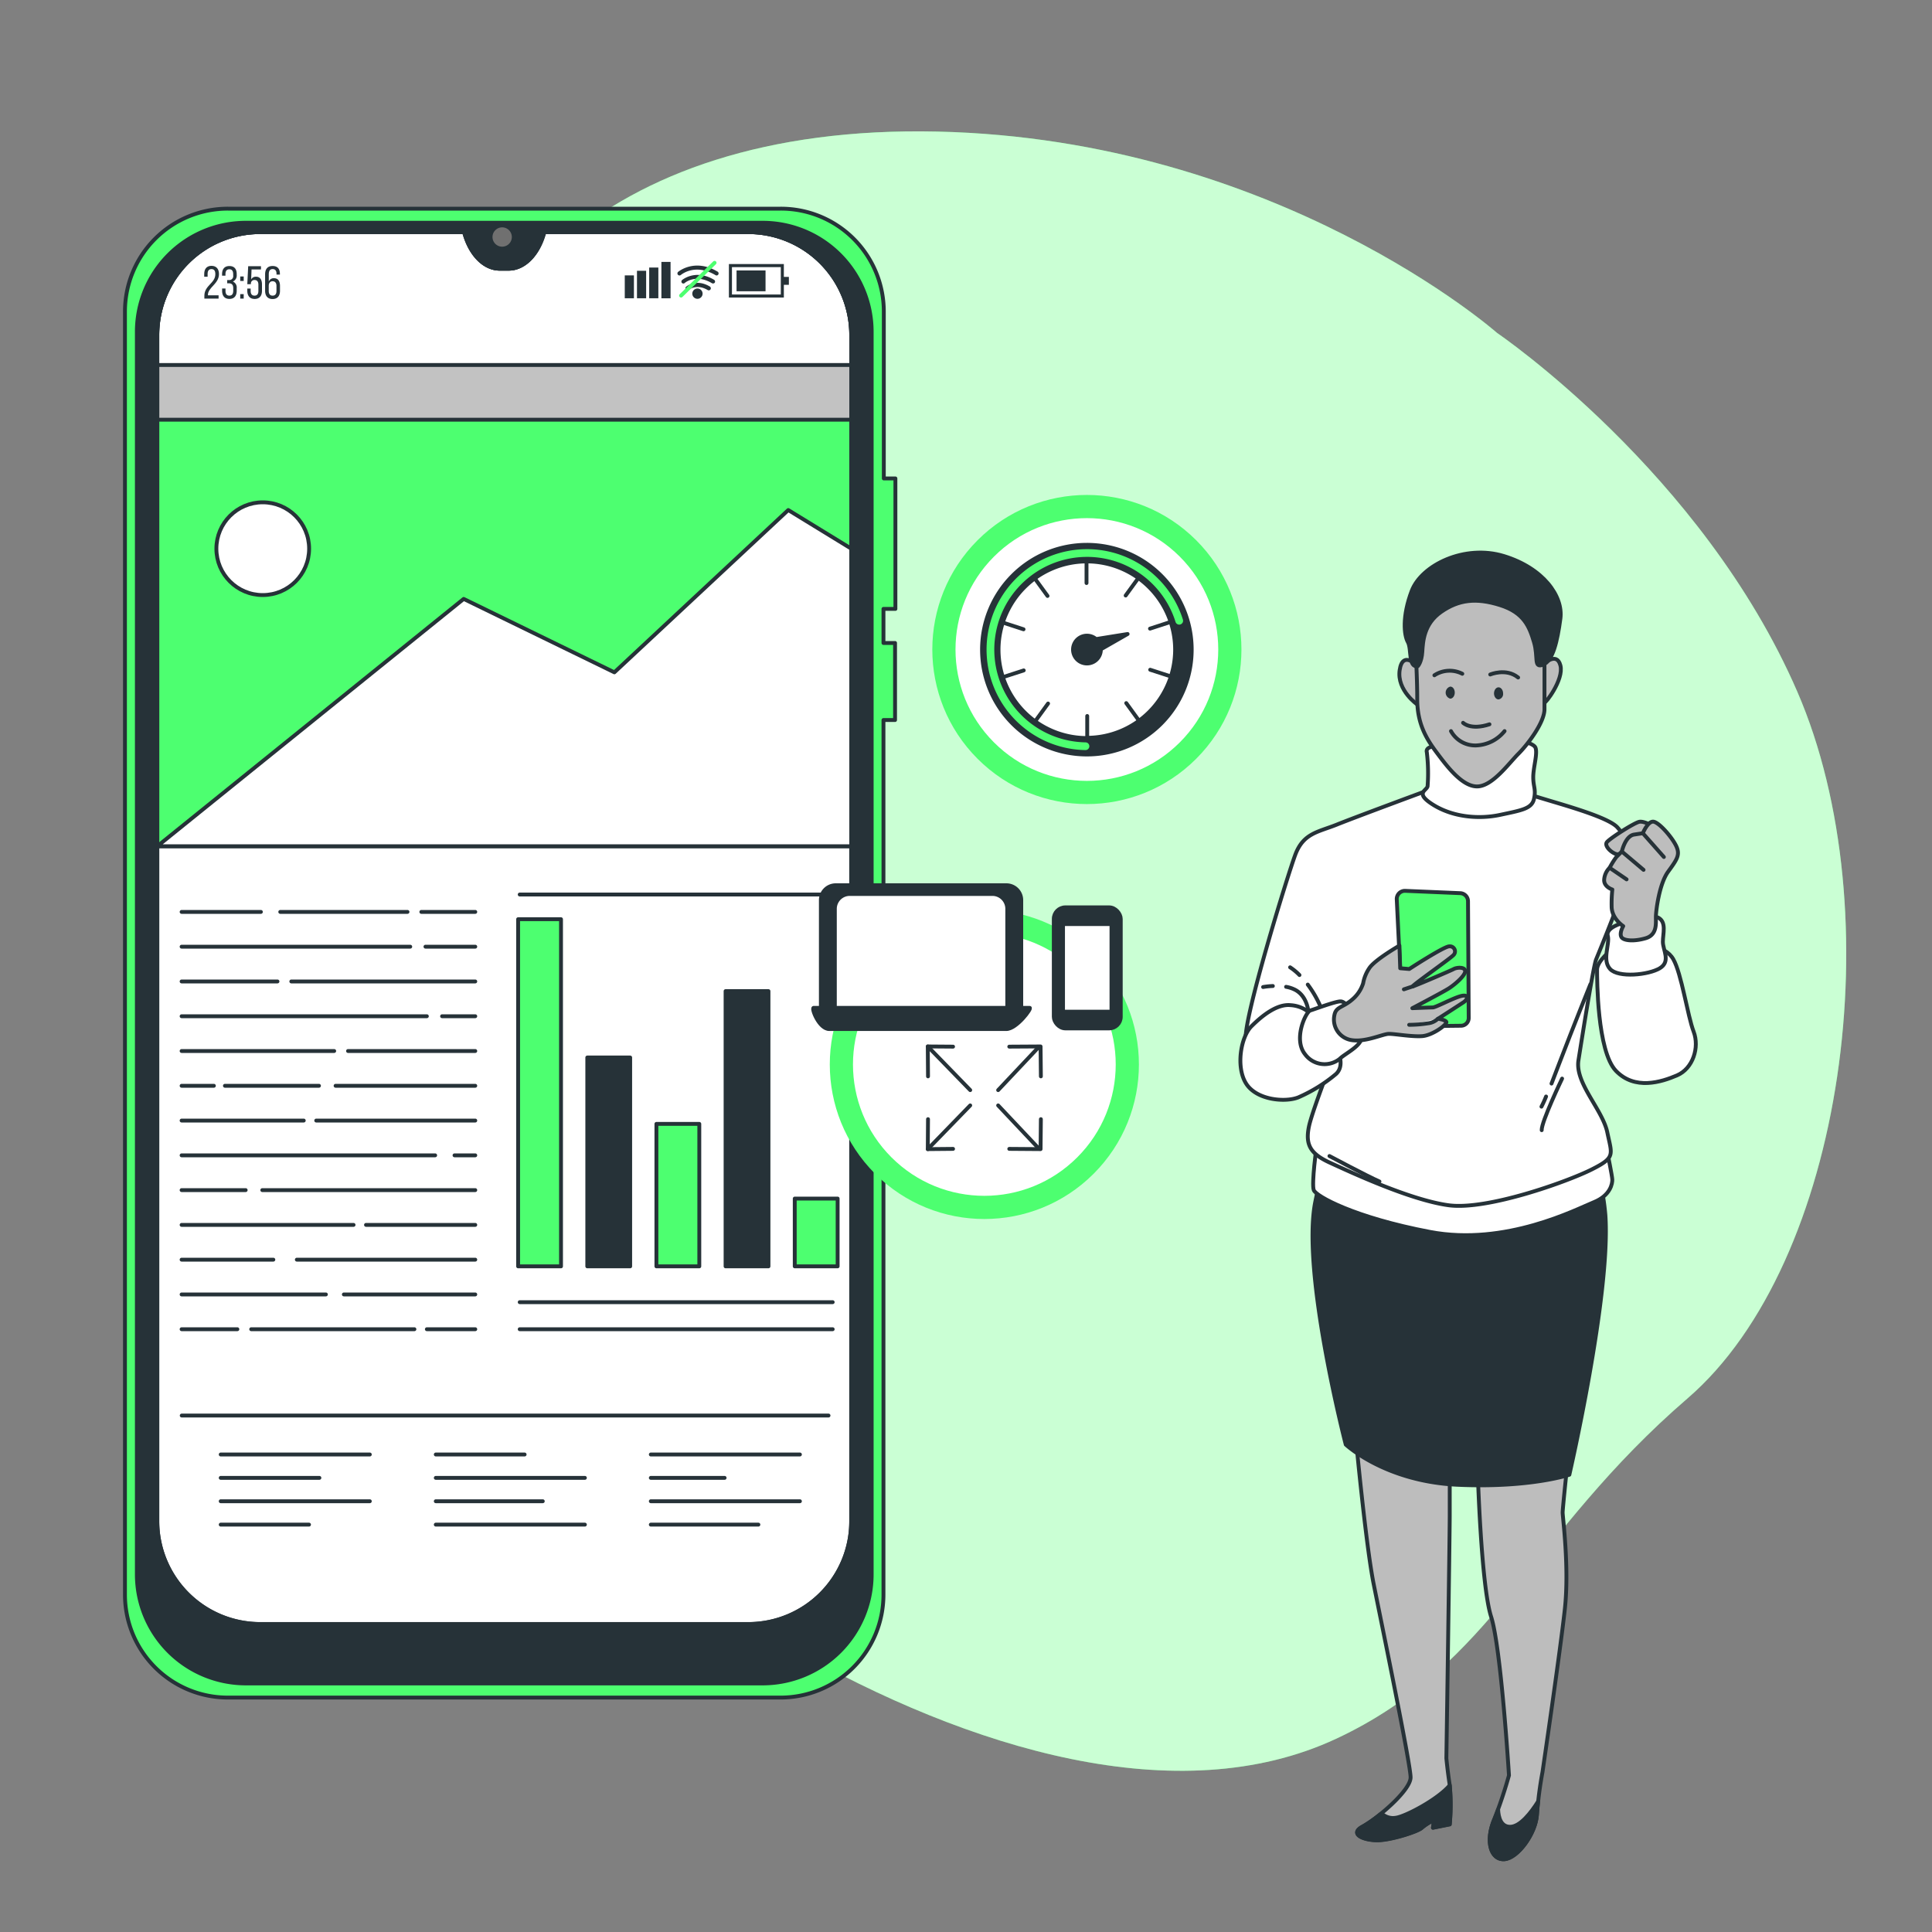 <svg xmlns="http://www.w3.org/2000/svg" viewBox="0 0 500 500"><rect x="0" y="0" width="500" height="500" fill="#808080" stroke="none"/><g id="freepik--background-simple--inject-4"><path d="M387.45,86.17S330.6,36,242.48,34.05s-128.86,47.38-126,95.7S38.76,203.66,34,253.88,61.5,363.79,110.78,374.22s47.37,25.58,93.8,52.11S305,469,345.76,450,396,397,436.73,361.9s53.06-126,28.42-182.87S387.45,86.17,387.45,86.17Z" style="fill:#4DFF70"></path><path d="M387.45,86.17S330.6,36,242.48,34.05s-128.86,47.38-126,95.7S38.76,203.66,34,253.88,61.5,363.79,110.78,374.22s47.37,25.58,93.8,52.11S305,469,345.76,450,396,397,436.73,361.9s53.06-126,28.42-182.87S387.45,86.17,387.45,86.17Z" style="fill:#fff;opacity:0.7"></path></g><g id="freepik--Device--inject-4"><path d="M193.67,60.07H140.85l0,.19c-1.56,5.63-5.16,9.28-9.15,9.28h-2.29c-4,0-7.59-3.65-9.15-9.28l0-.19H67.34A26.63,26.63,0,0,0,40.71,86.7v322A15.29,15.29,0,0,0,56,424H205a15.29,15.29,0,0,0,15.28-15.29V86.7A26.63,26.63,0,0,0,193.67,60.07Z" style="fill:#fff;stroke:#263238;stroke-linecap:round;stroke-linejoin:round"></path><path d="M220.3,219V86.7a26.63,26.63,0,0,0-26.63-26.63H140.85l0,.19c-1.56,5.63-5.16,9.28-9.15,9.28h-2.29c-4,0-7.59-3.65-9.15-9.28l0-.19H67.34A26.63,26.63,0,0,0,40.71,86.7V219Z" style="fill:#4DFF70;stroke:#263238;stroke-linecap:round;stroke-linejoin:round"></path><circle cx="68" cy="142" r="12" style="fill:#fff;stroke:#263238;stroke-linecap:round;stroke-linejoin:round"></circle><polygon points="220.3 141.99 204 132 159 174 120 155 40.71 219 220.3 219 220.3 141.99" style="fill:#fff;stroke:#263238;stroke-linecap:round;stroke-linejoin:round"></polygon><path d="M220.3,108.62V86.7a26.63,26.63,0,0,0-26.63-26.63H140.85l0,.19c-1.56,5.63-5.16,9.28-9.15,9.28h-2.29c-4,0-7.59-3.65-9.15-9.28l0-.19H67.34A26.63,26.63,0,0,0,40.71,86.7v21.92Z" style="fill:#c2c2c2;stroke:#263238;stroke-linecap:round;stroke-linejoin:round"></path><path d="M220.3,94.46V86.7a26.63,26.63,0,0,0-26.63-26.63H140.85l0,.19c-1.56,5.63-5.16,9.28-9.15,9.28h-2.29c-4,0-7.59-3.65-9.15-9.28l0-.19H67.34A26.63,26.63,0,0,0,40.71,86.7v7.76Z" style="fill:#fff;stroke:#263238;stroke-linecap:round;stroke-linejoin:round"></path><path d="M231.73,157.58V123.82h-3V80.61A26.64,26.64,0,0,0,202,54H59A26.63,26.63,0,0,0,32.34,80.61V412.7A26.63,26.63,0,0,0,59,439.33H202a26.64,26.64,0,0,0,26.64-26.63V186.34h3V166.4h-3v-8.82ZM220.3,393.67a26.64,26.64,0,0,1-26.63,26.64H67.34a26.64,26.64,0,0,1-26.63-26.64V86.7A26.63,26.63,0,0,1,67.34,60.07h52.82l0,.19c1.56,5.63,5.16,9.28,9.15,9.28h2.29c4,0,7.59-3.65,9.15-9.28l0-.19h52.82A26.63,26.63,0,0,1,220.3,86.7Z" style="fill:#4DFF70;stroke:#263238;stroke-linecap:round;stroke-linejoin:round"></path><path d="M197.37,57.65H63.64A28.21,28.21,0,0,0,35.42,85.87V407.45a28.22,28.22,0,0,0,28.22,28.22H197.37a28.22,28.22,0,0,0,28.22-28.22V85.87A28.21,28.21,0,0,0,197.37,57.65Zm22.93,336a26.64,26.64,0,0,1-26.63,26.64H67.34a26.64,26.64,0,0,1-26.63-26.64V86.7A26.63,26.63,0,0,1,67.34,60.07h52.82l0,.19c1.56,5.63,5.16,9.28,9.15,9.28h2.29c4,0,7.59-3.65,9.15-9.28l0-.19h52.82A26.63,26.63,0,0,1,220.3,86.7Z" style="fill:#263238;stroke:#263238;stroke-linecap:round;stroke-linejoin:round"></path><path d="M132.46,61.34a2.5,2.5,0,1,0-2.5,2.5A2.5,2.5,0,0,0,132.46,61.34Z" style="fill:#707070"></path><path d="M56.67,70.93c0,2.53-2.84,3.44-2.86,5.37v.13h2.76v.85H52.89v-.72c0-2.71,2.84-3.24,2.84-5.6,0-.86-.29-1.32-1-1.32s-1,.49-1,1.24v.74h-.88v-.68c0-1.29.59-2.14,1.88-2.14S56.67,69.64,56.67,70.93Z" style="fill:#263238"></path><path d="M61.26,70.91v.22a1.68,1.68,0,0,1-1,1.73,1.66,1.66,0,0,1,1,1.73v.65c0,1.28-.6,2.12-1.89,2.12s-1.89-.84-1.89-2.12v-.57h.88v.63c0,.76.31,1.21,1,1.21s1-.44,1-1.29v-.65c0-.83-.35-1.22-1.06-1.25h-.5v-.84h.55a1,1,0,0,0,1-1.15V71c0-.86-.3-1.31-1-1.31s-1,.47-1,1.23v.43h-.88v-.39c0-1.28.6-2.11,1.89-2.11S61.26,69.63,61.26,70.91Z" style="fill:#263238"></path><path d="M63.07,71.55v1.16h-.9V71.55Zm0,4.57v1.16h-.9V76.12Z" style="fill:#263238"></path><path d="M65,72.3a1.35,1.35,0,0,1,1.24-.69c1.08,0,1.56.79,1.56,2v1.64c0,1.28-.61,2.12-1.89,2.12S64,76.52,64,75.24v-.56h.87v.62c0,.76.31,1.21,1,1.21s1-.45,1-1.21V73.67c0-.75-.31-1.21-1-1.21a.9.9,0,0,0-.94.9v.19H64l.23-4.66h3.31v.84H65.1Z" style="fill:#263238"></path><path d="M72.44,70.9v.16h-.88v-.22c0-.75-.31-1.2-1-1.2s-1,.46-1,1.36v1.88A1.34,1.34,0,0,1,70.9,72c1.08,0,1.56.78,1.56,2v1.27c0,1.28-.63,2.12-1.92,2.12s-1.93-.84-1.93-2.12V71c0-1.33.6-2.16,1.93-2.16S72.44,69.62,72.44,70.9ZM69.55,74V75.3c0,.76.31,1.21,1,1.21s1-.45,1-1.21V74c0-.75-.33-1.21-1-1.21S69.55,73.29,69.55,74Z" style="fill:#263238"></path><rect x="161.69" y="71.27" width="2.37" height="5.92" style="fill:#263238"></rect><rect x="164.85" y="70.08" width="2.37" height="7.11" style="fill:#263238"></rect><rect x="168.01" y="69.24" width="2.37" height="7.95" style="fill:#263238"></rect><rect x="171.17" y="67.78" width="2.37" height="9.42" style="fill:#263238"></rect><path d="M202.86,77H188.64V68.34h14.22Zm-13.43-.79h12.64V69.13H189.43Z" style="fill:#263238"></path><rect x="190.62" y="69.99" width="7.5" height="5.39" style="fill:#263238"></rect><rect x="202.37" y="71.66" width="1.79" height="2.05" style="fill:#263238"></rect><path d="M183.43,75.14a.52.52,0,0,1-.27-.07c-2.9-1.72-4.81-.13-4.89-.06a.53.53,0,1,1-.7-.8c.11-.09,2.55-2.18,6.13-.06a.54.54,0,0,1,.19.73A.53.53,0,0,1,183.43,75.14Z" style="fill:#263238"></path><path d="M184.5,73.36a.53.53,0,0,1-.27-.08c-4.19-2.49-7-.08-7-.06a.53.53,0,0,1-.75,0,.54.54,0,0,1,.05-.75s3.43-2.94,8.27-.06a.54.54,0,0,1,.19.73A.55.55,0,0,1,184.5,73.36Z" style="fill:#263238"></path><path d="M185.47,71.29a.52.52,0,0,1-.27-.07c-5.3-3.15-8.82-.19-9-.06a.53.53,0,1,1-.7-.8s4.23-3.62,10.21-.06a.54.54,0,0,1,.19.73A.53.53,0,0,1,185.47,71.29Z" style="fill:#263238"></path><path d="M181.83,76a1.33,1.33,0,1,1-1.33-1.33A1.33,1.33,0,0,1,181.83,76Z" style="fill:#263238"></path><line x1="176.26" y1="76.5" x2="184.93" y2="68.01" style="fill:none;stroke:#4DFF70;stroke-linecap:round;stroke-linejoin:round"></line><line x1="109.04" y1="236" x2="123" y2="236" style="fill:none;stroke:#263238;stroke-linecap:round;stroke-linejoin:round"></line><line x1="72.53" y1="236" x2="105.46" y2="236" style="fill:none;stroke:#263238;stroke-linecap:round;stroke-linejoin:round"></line><line x1="47" y1="236" x2="67.52" y2="236" style="fill:none;stroke:#263238;stroke-linecap:round;stroke-linejoin:round"></line><line x1="110.11" y1="245" x2="123" y2="245" style="fill:none;stroke:#263238;stroke-linecap:round;stroke-linejoin:round"></line><line x1="47" y1="245" x2="106.17" y2="245" style="fill:none;stroke:#263238;stroke-linecap:round;stroke-linejoin:round"></line><line x1="75.39" y1="254" x2="123" y2="254" style="fill:none;stroke:#263238;stroke-linecap:round;stroke-linejoin:round"></line><line x1="47" y1="254" x2="71.81" y2="254" style="fill:none;stroke:#263238;stroke-linecap:round;stroke-linejoin:round"></line><line x1="114.41" y1="263" x2="123" y2="263" style="fill:none;stroke:#263238;stroke-linecap:round;stroke-linejoin:round"></line><line x1="47" y1="263" x2="110.47" y2="263" style="fill:none;stroke:#263238;stroke-linecap:round;stroke-linejoin:round"></line><line x1="90.07" y1="272" x2="123" y2="272" style="fill:none;stroke:#263238;stroke-linecap:round;stroke-linejoin:round"></line><line x1="47" y1="272" x2="86.49" y2="272" style="fill:none;stroke:#263238;stroke-linecap:round;stroke-linejoin:round"></line><line x1="86.85" y1="281" x2="123" y2="281" style="fill:none;stroke:#263238;stroke-linecap:round;stroke-linejoin:round"></line><line x1="58.21" y1="281" x2="82.55" y2="281" style="fill:none;stroke:#263238;stroke-linecap:round;stroke-linejoin:round"></line><line x1="47" y1="281" x2="55.35" y2="281" style="fill:none;stroke:#263238;stroke-linecap:round;stroke-linejoin:round"></line><line x1="81.84" y1="290" x2="123" y2="290" style="fill:none;stroke:#263238;stroke-linecap:round;stroke-linejoin:round"></line><line x1="47" y1="290" x2="78.61" y2="290" style="fill:none;stroke:#263238;stroke-linecap:round;stroke-linejoin:round"></line><line x1="117.63" y1="299" x2="123" y2="299" style="fill:none;stroke:#263238;stroke-linecap:round;stroke-linejoin:round"></line><line x1="47" y1="299" x2="112.62" y2="299" style="fill:none;stroke:#263238;stroke-linecap:round;stroke-linejoin:round"></line><line x1="67.88" y1="308" x2="123" y2="308" style="fill:none;stroke:#263238;stroke-linecap:round;stroke-linejoin:round"></line><line x1="47" y1="308" x2="63.58" y2="308" style="fill:none;stroke:#263238;stroke-linecap:round;stroke-linejoin:round"></line><line x1="94.72" y1="317" x2="123" y2="317" style="fill:none;stroke:#263238;stroke-linecap:round;stroke-linejoin:round"></line><line x1="47" y1="317" x2="91.5" y2="317" style="fill:none;stroke:#263238;stroke-linecap:round;stroke-linejoin:round"></line><line x1="76.82" y1="326" x2="123" y2="326" style="fill:none;stroke:#263238;stroke-linecap:round;stroke-linejoin:round"></line><line x1="47" y1="326" x2="70.74" y2="326" style="fill:none;stroke:#263238;stroke-linecap:round;stroke-linejoin:round"></line><line x1="88.99" y1="335" x2="123" y2="335" style="fill:none;stroke:#263238;stroke-linecap:round;stroke-linejoin:round"></line><line x1="47" y1="335" x2="84.34" y2="335" style="fill:none;stroke:#263238;stroke-linecap:round;stroke-linejoin:round"></line><line x1="110.47" y1="344" x2="123" y2="344" style="fill:none;stroke:#263238;stroke-linecap:round;stroke-linejoin:round"></line><line x1="65.01" y1="344" x2="107.25" y2="344" style="fill:none;stroke:#263238;stroke-linecap:round;stroke-linejoin:round"></line><line x1="47" y1="344" x2="61.43" y2="344" style="fill:none;stroke:#263238;stroke-linecap:round;stroke-linejoin:round"></line><rect x="134.09" y="237.89" width="11.1" height="89.84" style="fill:#4DFF70;stroke:#263238;stroke-linecap:round;stroke-linejoin:round"></rect><rect x="151.99" y="273.68" width="11.1" height="54.05" style="fill:#263238;stroke:#263238;stroke-linecap:round;stroke-linejoin:round"></rect><rect x="169.88" y="290.86" width="11.1" height="36.87" style="fill:#4DFF70;stroke:#263238;stroke-linecap:round;stroke-linejoin:round"></rect><rect x="187.78" y="256.5" width="11.1" height="71.23" style="fill:#263238;stroke:#263238;stroke-linecap:round;stroke-linejoin:round"></rect><rect x="205.68" y="310.19" width="11.1" height="17.54" style="fill:#4DFF70;stroke:#263238;stroke-linecap:round;stroke-linejoin:round"></rect><line x1="134.5" y1="337" x2="215.5" y2="337" style="fill:none;stroke:#263238;stroke-linecap:round;stroke-linejoin:round"></line><line x1="134.5" y1="231.5" x2="215.5" y2="231.5" style="fill:none;stroke:#263238;stroke-linecap:round;stroke-linejoin:round"></line><line x1="134.5" y1="344" x2="215.5" y2="344" style="fill:none;stroke:#263238;stroke-linecap:round;stroke-linejoin:round"></line><line x1="47.03" y1="366.34" x2="214.42" y2="366.34" style="fill:none;stroke:#263238;stroke-linecap:round;stroke-linejoin:round"></line><line x1="57.12" y1="376.42" x2="95.71" y2="376.42" style="fill:none;stroke:#263238;stroke-linecap:round;stroke-linejoin:round"></line><line x1="57.12" y1="382.47" x2="82.66" y2="382.47" style="fill:none;stroke:#263238;stroke-linecap:round;stroke-linejoin:round"></line><line x1="57.12" y1="388.52" x2="95.71" y2="388.52" style="fill:none;stroke:#263238;stroke-linecap:round;stroke-linejoin:round"></line><line x1="57.12" y1="394.57" x2="79.97" y2="394.57" style="fill:none;stroke:#263238;stroke-linecap:round;stroke-linejoin:round"></line><line x1="112.78" y1="376.42" x2="135.77" y2="376.42" style="fill:none;stroke:#263238;stroke-linecap:round;stroke-linejoin:round"></line><line x1="112.78" y1="382.47" x2="151.37" y2="382.47" style="fill:none;stroke:#263238;stroke-linecap:round;stroke-linejoin:round"></line><line x1="112.78" y1="388.52" x2="140.47" y2="388.52" style="fill:none;stroke:#263238;stroke-linecap:round;stroke-linejoin:round"></line><line x1="112.78" y1="394.57" x2="151.37" y2="394.57" style="fill:none;stroke:#263238;stroke-linecap:round;stroke-linejoin:round"></line><line x1="168.43" y1="376.42" x2="207.02" y2="376.42" style="fill:none;stroke:#263238;stroke-linecap:round;stroke-linejoin:round"></line><line x1="168.43" y1="382.47" x2="187.53" y2="382.47" style="fill:none;stroke:#263238;stroke-linecap:round;stroke-linejoin:round"></line><line x1="168.43" y1="388.52" x2="207.02" y2="388.52" style="fill:none;stroke:#263238;stroke-linecap:round;stroke-linejoin:round"></line><line x1="168.43" y1="394.57" x2="196.27" y2="394.57" style="fill:none;stroke:#263238;stroke-linecap:round;stroke-linejoin:round"></line></g><g id="freepik--icon-3--inject-4"><circle cx="254.75" cy="275.48" r="37" transform="translate(-120.18 260.82) rotate(-45)" style="fill:#fff;stroke:#4DFF70;stroke-linecap:round;stroke-linejoin:round;stroke-width:6px"></circle><path d="M216.29,229.1h44.16A3.85,3.85,0,0,1,264.3,233v28.48a0,0,0,0,1,0,0H212.44a0,0,0,0,1,0,0V233A3.85,3.85,0,0,1,216.29,229.1Z" style="fill:#263238;stroke:#263238;stroke-linecap:round;stroke-linejoin:round"></path><path d="M219.91,231.36h36.92a3.85,3.85,0,0,1,3.85,3.85v27.46a0,0,0,0,1,0,0H216.06a0,0,0,0,1,0,0V235.21A3.85,3.85,0,0,1,219.91,231.36Z" style="fill:#fff;stroke:#263238;stroke-linecap:round;stroke-linejoin:round"></path><path d="M266.48,260.83H210.57c-.68,0,1.38,5.49,4.05,5.49h45.81C263.1,266.32,267.16,260.83,266.48,260.83Z" style="fill:#263238;stroke:#263238;stroke-linecap:round;stroke-linejoin:round"></path><rect x="272.72" y="234.82" width="17.33" height="31.33" rx="3" style="fill:#263238;stroke:#263238;stroke-linecap:round;stroke-linejoin:round"></rect><rect x="275.11" y="239.15" width="12.54" height="22.67" style="fill:#fff;stroke:#263238;stroke-linecap:round;stroke-linejoin:round"></rect><line x1="251.09" y1="282.12" x2="240.11" y2="270.82" style="fill:none;stroke:#263238;stroke-linecap:round;stroke-linejoin:round"></line><polyline points="240.17 278.56 240.11 270.82 246.65 270.87" style="fill:none;stroke:#263238;stroke-linecap:round;stroke-linejoin:round"></polyline><line x1="258.32" y1="282.12" x2="268.72" y2="271.09" style="fill:none;stroke:#263238;stroke-linecap:round;stroke-linejoin:round"></line><polyline points="269.38 278.56 269.3 270.82 261.2 270.87" style="fill:none;stroke:#263238;stroke-linecap:round;stroke-linejoin:round"></polyline><line x1="251.09" y1="286.08" x2="240.11" y2="297.39" style="fill:none;stroke:#263238;stroke-linecap:round;stroke-linejoin:round"></line><polyline points="240.17 289.64 240.11 297.39 246.65 297.33" style="fill:none;stroke:#263238;stroke-linecap:round;stroke-linejoin:round"></polyline><line x1="258.32" y1="286.08" x2="268.72" y2="297.11" style="fill:none;stroke:#263238;stroke-linecap:round;stroke-linejoin:round"></line><polyline points="269.38 289.64 269.3 297.39 261.2 297.33" style="fill:none;stroke:#263238;stroke-linecap:round;stroke-linejoin:round"></polyline></g><g id="freepik--icon-2--inject-4"><circle cx="281.28" cy="168.09" r="37" transform="translate(-36.47 248.13) rotate(-45)" style="fill:#fff;stroke:#4DFF70;stroke-linecap:round;stroke-linejoin:round;stroke-width:6px"></circle><path d="M291.82,164.08l-8.16,1.31a3.6,3.6,0,1,0,1.24,2.7.43.43,0,0,1,0-.05Z" style="fill:#263238;stroke:#263238;stroke-linecap:round;stroke-linejoin:round"></path><line x1="281.19" y1="144.16" x2="281.19" y2="150.89" style="fill:none;stroke:#263238;stroke-linecap:round;stroke-linejoin:round"></line><line x1="267.14" y1="148.79" x2="271.1" y2="154.23" style="fill:none;stroke:#263238;stroke-linecap:round;stroke-linejoin:round"></line><line x1="258.5" y1="160.78" x2="264.89" y2="162.86" style="fill:none;stroke:#263238;stroke-linecap:round;stroke-linejoin:round"></line><line x1="258.55" y1="175.57" x2="264.94" y2="173.5" style="fill:none;stroke:#263238;stroke-linecap:round;stroke-linejoin:round"></line><line x1="267.29" y1="187.51" x2="271.24" y2="182.07" style="fill:none;stroke:#263238;stroke-linecap:round;stroke-linejoin:round"></line><line x1="281.37" y1="192.02" x2="281.37" y2="185.3" style="fill:none;stroke:#263238;stroke-linecap:round;stroke-linejoin:round"></line><line x1="295.42" y1="187.4" x2="291.47" y2="181.96" style="fill:none;stroke:#263238;stroke-linecap:round;stroke-linejoin:round"></line><line x1="304.07" y1="175.4" x2="297.67" y2="173.33" style="fill:none;stroke:#263238;stroke-linecap:round;stroke-linejoin:round"></line><line x1="304.01" y1="160.61" x2="297.62" y2="162.69" style="fill:none;stroke:#263238;stroke-linecap:round;stroke-linejoin:round"></line><line x1="295.27" y1="148.68" x2="291.32" y2="154.12" style="fill:none;stroke:#263238;stroke-linecap:round;stroke-linejoin:round"></line><path d="M281.28,141a27.13,27.13,0,1,0,27.13,27.12A27.12,27.12,0,0,0,281.28,141Zm0,50a22.85,22.85,0,1,1,22.84-22.85A22.85,22.85,0,0,1,281.28,190.94Z" style="fill:#263238;stroke:#263238;stroke-linecap:round;stroke-linejoin:round"></path><path d="M305.18,160.65a25,25,0,1,0-24.26,32.47" style="fill:none;stroke:#4DFF70;stroke-linecap:round;stroke-linejoin:round;stroke-width:2px"></path></g><g id="freepik--Character--inject-4"><path d="M350.88,372.07s2.6,27.78,4.63,37.91,9.55,46.58,9.55,50-8.68,10.71-12.44,12.74.86,3.76,4.63,3.47,9.83-2.32,10.7-3.18a13.85,13.85,0,0,1,2.7-1.78l.49-.25-.29,2,4.34-.87a55.48,55.48,0,0,0,0-10.13c-.58-3.76-.87-6.94-.87-6.94s.87-57.88.87-62.79V381Z" style="fill:#bdbdbd;stroke:#263238;stroke-linecap:round;stroke-linejoin:round"></path><path d="M357.25,476.24c3.76-.29,9.83-2.32,10.7-3.18a13.85,13.85,0,0,1,2.7-1.78l.49-.25-.29,2,4.34-.87a55.48,55.48,0,0,0,0-10.13c-3.19,3.76-11.58,8.1-13.89,8.39a4.26,4.26,0,0,1-3.48-.87l-.46-.12a34.85,34.85,0,0,1-4.74,3.31C348.85,474.79,353.48,476.53,357.25,476.24Z" style="fill:#263238;stroke:#263238;stroke-linecap:round;stroke-linejoin:round"></path><path d="M382.42,380.46s.87,29.81,3.47,37.91,4.63,41.09,4.63,41.09a117.67,117.67,0,0,1-3.76,11.28c-2.52,5.88-.87,10.71,2.6,10.42s8.11-6.66,8.4-11.58a103.65,103.65,0,0,1,1.44-11s4.63-31.54,5.79-42.25-.58-23.73-.58-24.88,1.45-14.76,1.45-14.76L382.13,379Z" style="fill:#bdbdbd;stroke:#263238;stroke-linecap:round;stroke-linejoin:round"></path><path d="M398.06,466.21c-1.84,2.92-4.65,6.56-7.25,6.56-2.32,0-3-2.31-3.1-4.47-.31.88-.64,1.71-.95,2.44-2.52,5.88-.87,10.71,2.6,10.42s8.11-6.66,8.4-11.58C397.82,468.49,397.93,467.34,398.06,466.21Z" style="fill:#263238;stroke:#263238;stroke-linecap:round;stroke-linejoin:round"></path><path d="M352,279.42A110.7,110.7,0,0,0,340.4,311c-3.68,18.24,7.88,62.85,7.88,62.85s10.12,9.55,28.93,10.41,28.94-2.6,28.94-2.6,10.73-46.61,9.33-67.11a62.35,62.35,0,0,0-14-34.42L354,276.39Z" style="fill:#263238;stroke:#263238;stroke-linecap:round;stroke-linejoin:round"></path><path d="M340.73,296.59S339.39,306.4,340,308s10.51,7.1,30.1,10.82,37.95-5.91,42.35-7.68,4.85-4.91,4.81-5.89-1.25-6.87-1.25-6.87-21.47,5.12-35.27,5.13-36.06-9.25-38.23-10S340.73,296.59,340.73,296.59Z" style="fill:#fff;stroke:#263238;stroke-linecap:round;stroke-linejoin:round"></path><path d="M369.88,204.41s-19.14,7.07-23.92,9-8.66,2.16-10.76,7.85S321.79,263.68,322.4,269s5.87,10.4,13.06,10.2a10.35,10.35,0,0,0,10-7.07c.7-1.77,2.12-5.1,2.12-5.1s-7.84,19.77-8.82,24.48.3,7.06,5.45,9.41,20.72,9.65,30.69,11,30.75-6.11,37-9.25,5.29-3.73,4.07-9.61-8.4-12.74-7.47-18.63,3.85-24.33,4.56-26.1,8.13-19.62,8.73-23.94a12.78,12.78,0,0,0-3.15-10.2c-2-2.35-11.29-5.09-17.19-6.85s-9.65-2.94-9.65-2.94Z" style="fill:#fff;stroke:#263238;stroke-linecap:round;stroke-linejoin:round"></path><path d="M329.41,255.18a19.33,19.33,0,0,0-2.52.26" style="fill:none;stroke:#263238;stroke-linecap:round;stroke-linejoin:round"></path><path d="M338.64,262.11s-.17-4.12-3.35-5.89a8.15,8.15,0,0,0-2.45-.83" style="fill:none;stroke:#263238;stroke-linecap:round;stroke-linejoin:round"></path><path d="M338.45,254.81a28.45,28.45,0,0,1,3.23,5.53" style="fill:none;stroke:#263238;stroke-linecap:round;stroke-linejoin:round"></path><path d="M333.88,250.34a14.16,14.16,0,0,1,2.42,2" style="fill:none;stroke:#263238;stroke-linecap:round;stroke-linejoin:round"></path><path d="M400.12,283.78a28.66,28.66,0,0,1-1.19,2.62" style="fill:none;stroke:#263238;stroke-linecap:round;stroke-linejoin:round"></path><path d="M411.59,254.73s-4.38,10.87-8.06,20.49c-.81,2.1-1.48,3.81-2,5.21" style="fill:none;stroke:#263238;stroke-linecap:round;stroke-linejoin:round"></path><path d="M404.27,279.14s-5.37,11.19-5.28,13.35" style="fill:none;stroke:#263238;stroke-linecap:round;stroke-linejoin:round"></path><path d="M344.06,299.18s9.77,5.21,12.94,6.59" style="fill:#fff;stroke:#263238;stroke-linecap:round;stroke-linejoin:round"></path><path d="M371.84,193.05s-3,.07-2.58,1.63a45.18,45.18,0,0,1,.2,8.79c-.2,1.17-3.52,1.75,1.56,4.88s11.72,3.71,17.19,2.54,8.2-1.56,8.78-4.1-.19-3.13-.19-5.67,1.17-6.05.58-7.61-7-2.54-8.78-2.54-15.24.39-15.24.39Z" style="fill:#fff;stroke:#263238;stroke-linecap:round;stroke-linejoin:round"></path><path d="M366.92,172.42s-3.91-4.3-4.69,1,4.69,9,4.69,9Z" style="fill:#bdbdbd;stroke:#263238;stroke-linecap:round;stroke-linejoin:round"></path><path d="M399.34,172s3.51-3.51,4.49.2-4.1,10.16-4.1,9.57S399.34,172,399.34,172Z" style="fill:#bdbdbd;stroke:#263238;stroke-linecap:round;stroke-linejoin:round"></path><path d="M366.22,165.81s.56,8.73.56,15.2,2.53,10.42,5.06,13.79,6.48,8.73,10.42,8.73,8.16-5.91,10.69-8.44,6.76-8.17,6.76-11.54V167.78a13.8,13.8,0,0,0-1.41-9.85c-2.81-5.06-14.07-6.75-22.51-4.78S365.37,163,366.22,165.81Z" style="fill:#bdbdbd;stroke:#263238;stroke-linecap:round;stroke-linejoin:round"></path><path d="M366.92,172.42s1-1,1.17-3.72.39-7.22,4.88-10.35,9-3.71,15.24-1.75,7.61,5.66,8.78,9.57-.19,6.83,2.35,5.85,3.71-6.05,4.49-11.91S399.34,147,389.18,143.9s-21.28,2.35-23.82,9-2,11.52-1,13.28S364.38,172.81,366.92,172.42Z" style="fill:#263238;stroke:#263238;stroke-linecap:round;stroke-linejoin:round"></path><path d="M376.49,179.25c0,.86-.53,1.56-1.17,1.56a1.62,1.62,0,0,1,0-3.12C376,177.69,376.49,178.39,376.49,179.25Z" style="fill:#263238"></path><path d="M389,179.45a1.41,1.41,0,0,1-1.18,1.56c-.64,0-1.17-.7-1.17-1.56s.53-1.57,1.17-1.57S389,178.58,389,179.45Z" style="fill:#263238"></path><path d="M378.64,187.06s1.95,2,6.83.39" style="fill:none;stroke:#263238;stroke-linecap:round;stroke-linejoin:round"></path><path d="M375.51,189.21a7.17,7.17,0,0,0,6.45,3.71,9.91,9.91,0,0,0,7.42-3.71" style="fill:none;stroke:#263238;stroke-linecap:round;stroke-linejoin:round"></path><path d="M371.22,174.76a7.22,7.22,0,0,1,7.22-.39" style="fill:none;stroke:#263238;stroke-linecap:round;stroke-linejoin:round"></path><path d="M385.67,174.56s4.1-1.75,7.22.78" style="fill:none;stroke:#263238;stroke-linecap:round;stroke-linejoin:round"></path><path d="M417.22,245.69s-3.9,2.93-3.9,5.27,0,21.09,4.88,26.17,11.72,2.93,15.82,1.17,5.86-7.22,4.29-11.32-3.12-15-5.27-18.75S424.45,243.54,417.22,245.69Z" style="fill:#fff;stroke:#263238;stroke-linecap:round;stroke-linejoin:round"></path><path d="M420,238.85s-4.5,1.18-3.91,3.32-1.56,6.25.59,8.6,10,1.56,12.89-.2.78-4.69.78-6.83,1-5.08-1.18-6.25S420,238.85,420,238.85Z" style="fill:#fff;stroke:#263238;stroke-linecap:round;stroke-linejoin:round"></path><path d="M427.63,213.72s-2.11-1.23-3.33-1.05-7.55,4.21-8.42,5.26,1.57,3.16,2.8,3.16a16.1,16.1,0,0,0,4.91-1.58c.53-.35,5.27-3.69,5.27-3.69Z" style="fill:#bdbdbd;stroke:#263238;stroke-linecap:round;stroke-linejoin:round"></path><path d="M420.09,239.68s-3-1.93-3-5.09a35.21,35.21,0,0,1,.18-4.38s-2.28-.7-2.11-2.63a4.75,4.75,0,0,1,1.41-3,21.43,21.43,0,0,1,1.75-2.8l1.41-1.41s.87-4,3.15-4.38l2.28-.35s1.23-3,2.64-3,4.91,4,6,6.31.18,3.51-2.11,6.67-3.15,10.17-3.15,11.75.35,4.56-2.63,5.44-5.79.7-6.32-.35S420.09,239.68,420.09,239.68Z" style="fill:#bdbdbd;stroke:#263238;stroke-linecap:round;stroke-linejoin:round"></path><line x1="425.17" y1="215.65" x2="430.61" y2="221.79" style="fill:none;stroke:#263238;stroke-linecap:round;stroke-linejoin:round"></line><line x1="419.74" y1="220.38" x2="425.35" y2="225.12" style="fill:none;stroke:#263238;stroke-linecap:round;stroke-linejoin:round"></line><line x1="416.58" y1="224.59" x2="420.96" y2="227.58" style="fill:none;stroke:#263238;stroke-linecap:round;stroke-linejoin:round"></line><path d="M339.11,262.29a8.21,8.21,0,0,0-5.08-2.15c-3.52-.39-7.42,2.73-10.16,5.47s-4.1,10.54-1.36,14.84S332.66,285.33,336,284a39.84,39.84,0,0,0,9.77-6.06c2.14-2,1-5.47-.59-7.81S339.11,262.29,339.11,262.29Z" style="fill:#fff;stroke:#263238;stroke-linecap:round;stroke-linejoin:round"></path><path d="M349.26,261.31s-1-2.15-2.34-2.15-6.64,2-7.81,2.35-4.5,7.42-1.37,11.32a6.26,6.26,0,0,0,9,1.18c1.37-1.37,5.67-3.32,5.67-5.67S349.26,261.31,349.26,261.31Z" style="fill:#fff;stroke:#263238;stroke-linecap:round;stroke-linejoin:round"></path><path d="M362.35,250.57l-.87-17.81a2.11,2.11,0,0,1,2.19-2.21l14.25.6a2.1,2.1,0,0,1,2,2.09l.18,30.22a2,2,0,0,1-1.95,2l-12.37.14A2.78,2.78,0,0,1,363,263Z" style="fill:#4DFF70;stroke:#263238;stroke-linecap:round;stroke-linejoin:round"></path><path d="M352.78,254.48a9.1,9.1,0,0,1-2.93,4.29c-2.35,2-4.1,1.76-4.5,3.91a5.39,5.39,0,0,0,4.11,6.44c3.71.78,8.39-1.56,10-1.56s5.85.78,8.59.59,6.64-3.13,6.25-3.71-2.15-.78-2.15-.78,5.47-3.52,6.64-4.3,1.37-2.15-.78-1.56-6.45,2.93-7.23,2.93-5.27.19-5.27.19,7.81-4.1,9.37-5.08,4.3-3.32,4.3-4.49-2.15-1-2.93-.58-9.37,4.1-10.54,4.49,9.37-7,10.35-8a1.32,1.32,0,0,0-1-2.34c-1.37,0-10.35,5.86-10.35,5.86l-2.34-.2-.2-5.86s-6.44,3.71-7.81,5.86A10.08,10.08,0,0,0,352.78,254.48Z" style="fill:#bdbdbd;stroke:#263238;stroke-linecap:round;stroke-linejoin:round"></path><path d="M372.11,263.66a4.28,4.28,0,0,1-2.54,1.17,31.15,31.15,0,0,1-4.88.39" style="fill:#fff;stroke:#263238;stroke-linecap:round;stroke-linejoin:round"></path><line x1="365.67" y1="255.26" x2="363.32" y2="256.04" style="fill:#fff;stroke:#263238;stroke-linecap:round;stroke-linejoin:round"></line></g></svg>